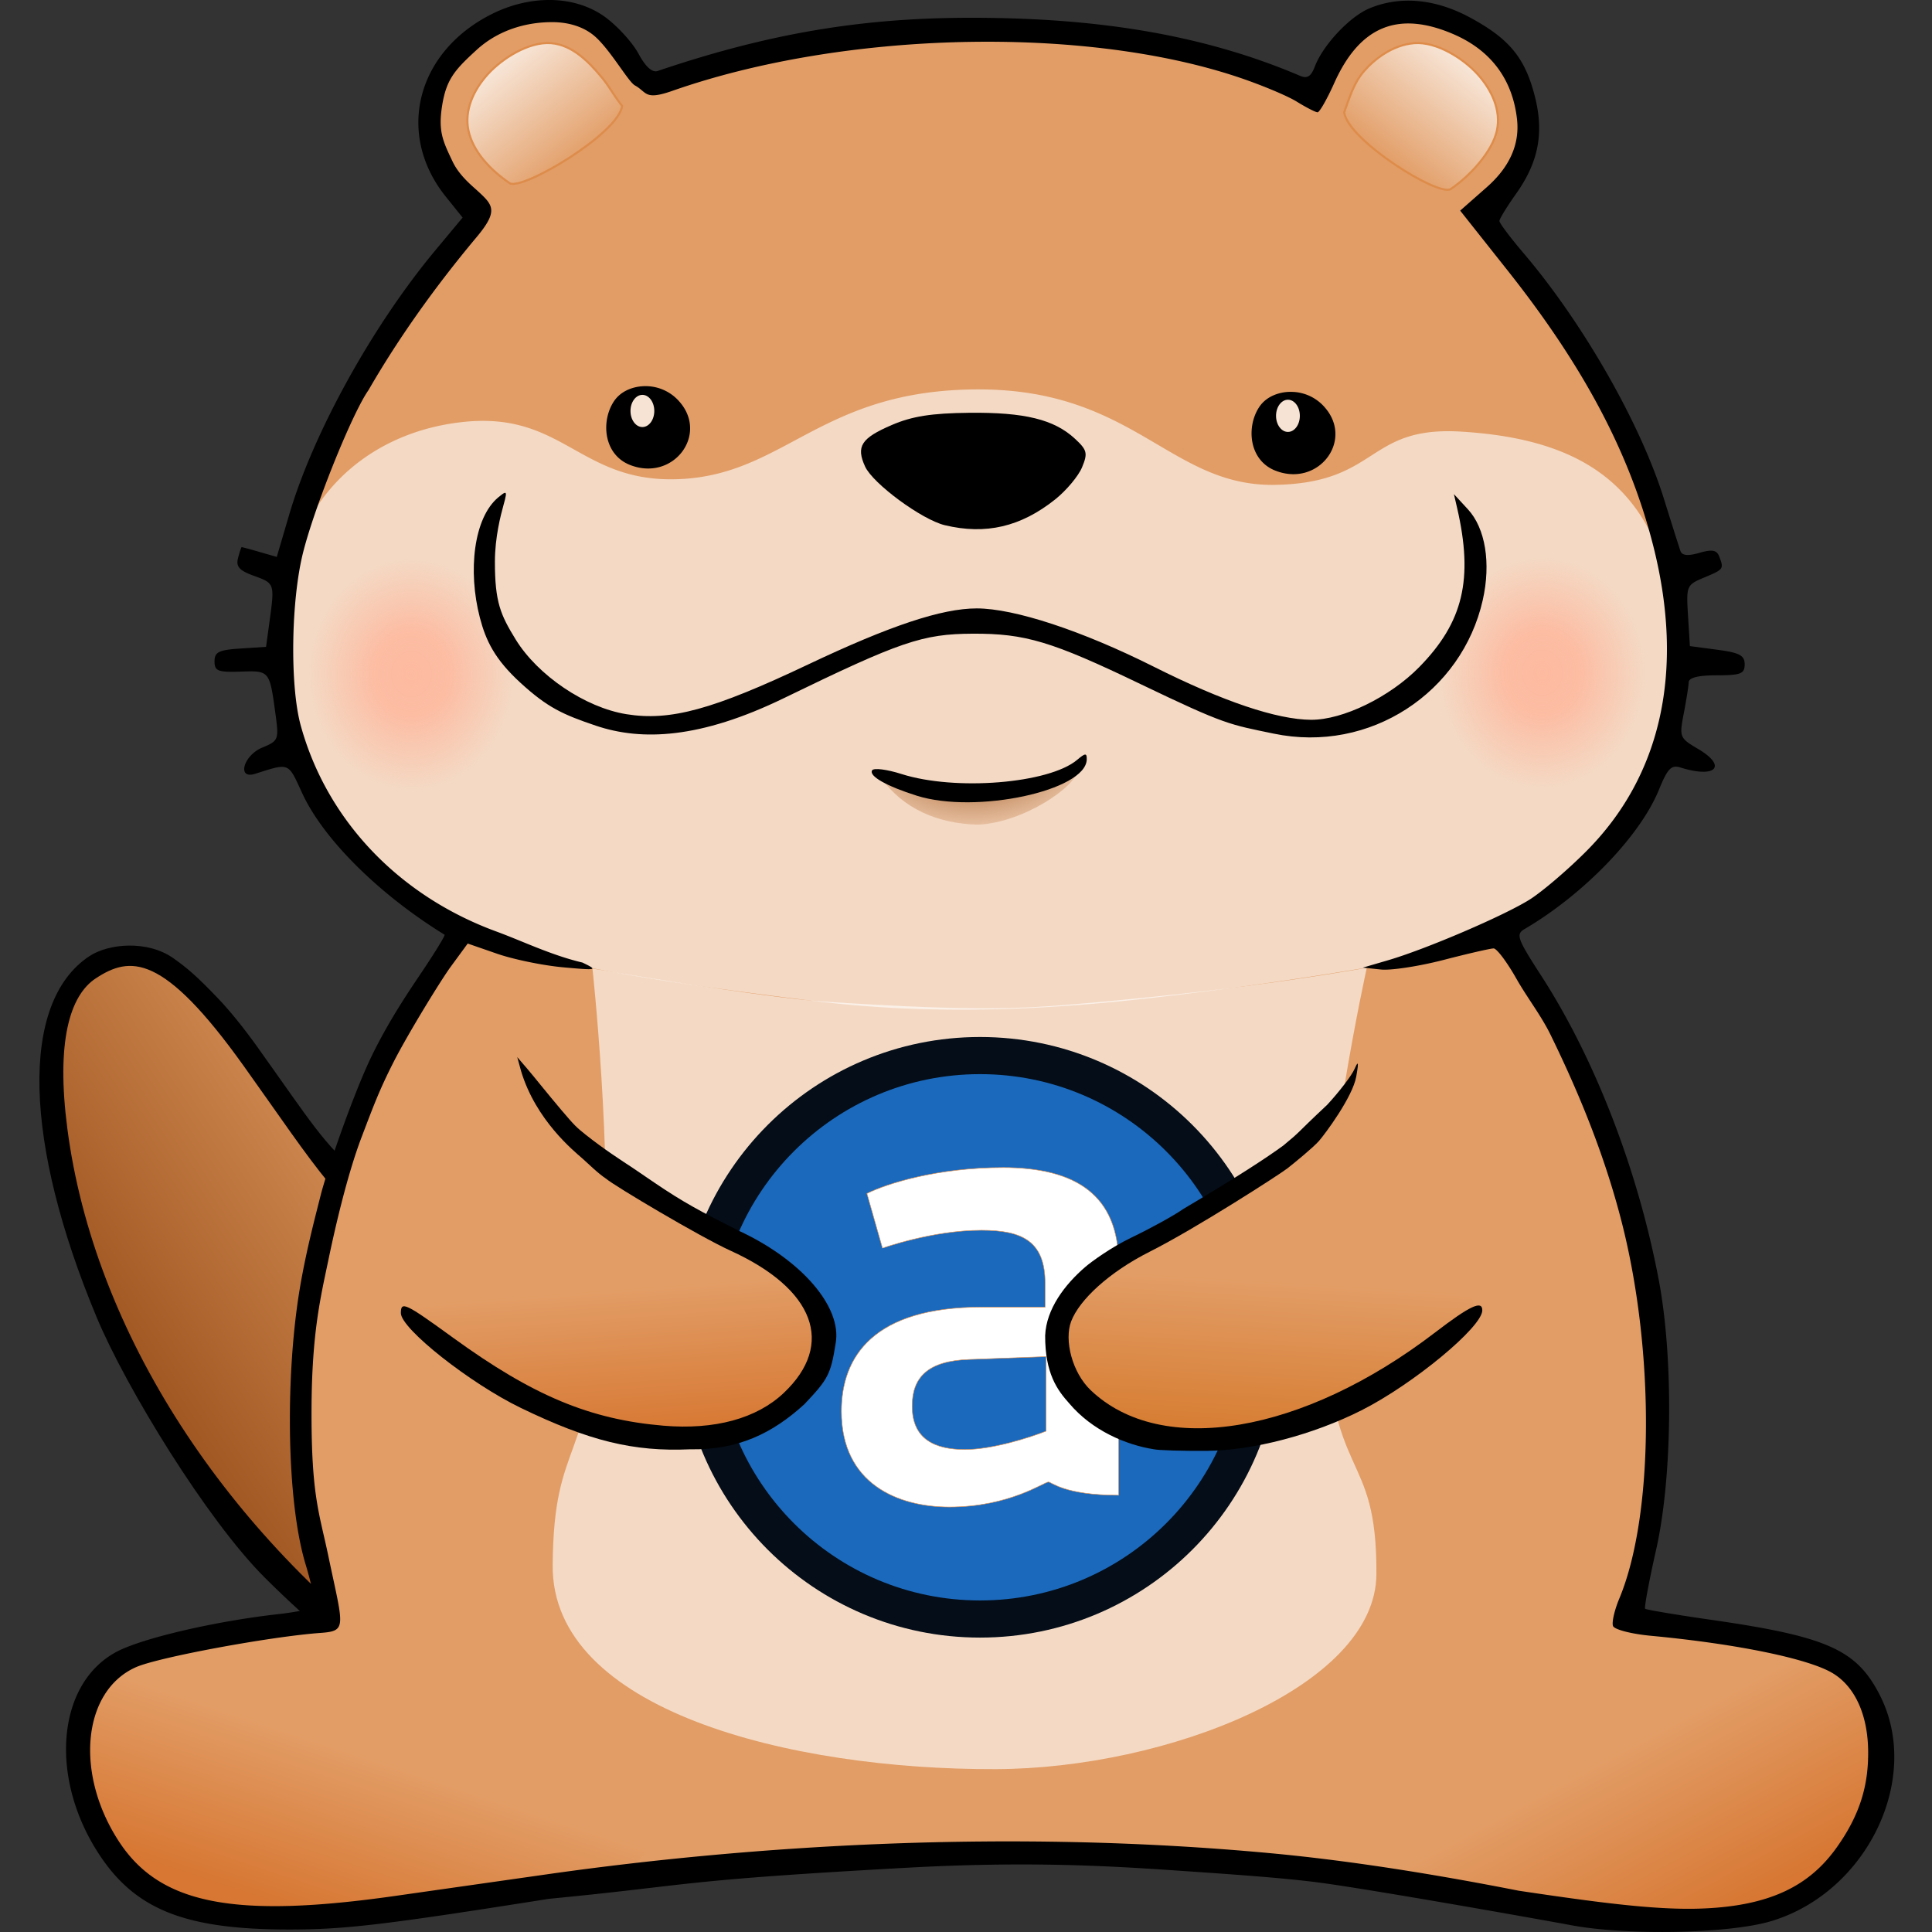 <svg width="346.59" height="346.59" viewBox="0 0 91.702 91.702" xmlns:xlink="http://www.w3.org/1999/xlink" xmlns="http://www.w3.org/2000/svg"><rect x="0" y="0" width="91.702" height="91.702" fill="#333333" stroke="none"/><defs><linearGradient id="f"><stop style="stop-color:#e29c64;stop-opacity:1" offset="0"/><stop style="stop-color:#a15721;stop-opacity:1" offset="1"/></linearGradient><linearGradient id="e"><stop style="stop-color:#e29d66;stop-opacity:1" offset="0"/><stop style="stop-color:#d77733;stop-opacity:1" offset="1"/></linearGradient><linearGradient id="d"><stop style="stop-color:#e29d66;stop-opacity:1" offset="0"/><stop style="stop-color:#d77833;stop-opacity:1" offset="1"/></linearGradient><linearGradient id="c"><stop style="stop-color:#e29d66;stop-opacity:1" offset="0"/><stop style="stop-color:#d77e34;stop-opacity:1" offset="1"/></linearGradient><linearGradient id="h"><stop style="stop-color:#8e4e1c;stop-opacity:1" offset="0"/><stop style="stop-color:#e29d66;stop-opacity:0" offset="1"/></linearGradient><linearGradient id="g"><stop style="stop-color:#fdbaa0;stop-opacity:1" offset="0"/><stop style="stop-color:#fdbaa0;stop-opacity:.91" offset=".367"/><stop style="stop-color:#fdbaa0;stop-opacity:0" offset="1"/></linearGradient><linearGradient id="a"><stop style="stop-color:#fff;stop-opacity:.8" offset="0"/><stop style="stop-color:#fff;stop-opacity:0" offset="1"/></linearGradient><linearGradient id="b"><stop style="stop-color:#fff;stop-opacity:.8" offset="0"/><stop style="stop-color:#fff;stop-opacity:0" offset="1"/></linearGradient><linearGradient xlink:href="#a" id="o" x1="113.246" y1="64.624" x2="117.254" y2="69.663" gradientUnits="userSpaceOnUse" gradientTransform="translate(-29.483 27.564)"/><linearGradient xlink:href="#b" id="p" gradientUnits="userSpaceOnUse" gradientTransform="matrix(-1 0 0 1 243.473 27.564)" x1="113.246" y1="64.624" x2="117.254" y2="69.663"/><linearGradient xlink:href="#c" id="r" x1="120.543" y1="150.283" x2="120.116" y2="157.288" gradientUnits="userSpaceOnUse"/><linearGradient xlink:href="#d" id="s" x1="91.209" y1="150.559" x2="91.724" y2="157.563" gradientUnits="userSpaceOnUse"/><linearGradient xlink:href="#e" id="m" x1="74.824" y1="172.437" x2="72.282" y2="180.109" gradientUnits="userSpaceOnUse" gradientTransform="translate(1.87)"/><linearGradient xlink:href="#e" id="n" gradientUnits="userSpaceOnUse" x1="73.7" y1="171.804" x2="69.297" y2="179.987" gradientTransform="matrix(-1 0 0 1 211.697 .283)"/><linearGradient xlink:href="#f" id="i" x1="92.538" y1="177.676" x2="92.597" y2="196.798" gradientUnits="userSpaceOnUse" gradientTransform="rotate(46.356 191.436 85.442)"/><radialGradient xlink:href="#g" id="k" cx="131.122" cy="122.588" fx="131.122" fy="122.588" r="2.549" gradientUnits="userSpaceOnUse" gradientTransform="matrix(1.912 0 0 2.153 -119.019 -142.484)"/><radialGradient xlink:href="#g" id="j" cx="131.122" cy="122.588" fx="131.122" fy="122.588" r="2.549" gradientUnits="userSpaceOnUse" gradientTransform="matrix(1.912 0 0 2.153 -172.694 -142.427)"/><radialGradient xlink:href="#h" id="q" cx="105.075" cy="122.366" fx="105.075" fy="122.366" r="18.455" gradientTransform="rotate(-.237 36386.92 5264.993) scale(1.166 .212)" gradientUnits="userSpaceOnUse"/><radialGradient xlink:href="#h" id="l" cx="99.383" cy="121.614" fx="99.383" fy="121.614" r="18.455" gradientTransform="matrix(.4 -.013 .007 .212 66.069 101.51)" gradientUnits="userSpaceOnUse"/></defs><g style="display:inline"><g style="display:inline"><path style="display:inline;fill:#e29d66;fill-opacity:1;stroke:none;stroke-width:.6;stroke-dasharray:none;stroke-opacity:1;paint-order:stroke fill markers" d="M74.253 97.64s-3.618 2.315-5.67 2.79c-2.711.629-5.611.49-8.347-.014-3.6-.664-7.104-2.054-10.265-3.899-4.094-2.39-7.799-5.537-10.934-9.093-2.864-3.248-5.434-6.908-6.991-10.949-.922-2.393-1.601-5.04-1.283-7.585.112-.894.366-1.942 1.095-2.472.645-.47 1.613-.462 2.382-.248 1.541.429 3.275 1.689 4.492 2.728 2.033 1.735 3.77 3.694 5.91 5.294 1.2.898 1.727 2.087 3.114 2.655 1.526.625 3.24.778 4.888.695 1.619-.083 4.358-1.36 4.358-1.36z" transform="rotate(10.193 135.326 -97.383)"/><path style="display:inline;fill:url(#i);fill-opacity:1;stroke:none;stroke-width:.6;stroke-dasharray:none;stroke-opacity:1;paint-order:stroke fill markers" d="M74.32 97.693s-3.619 2.315-5.67 2.79c-2.711.628-5.611.49-8.347-.015-3.6-.663-7.104-2.053-10.265-3.898-4.094-2.39-7.8-5.538-10.934-9.093-2.864-3.248-5.434-6.909-6.991-10.95-.922-2.392-1.601-5.04-1.283-7.584.112-.895.366-1.942 1.095-2.472.645-.47 1.612-.463 2.382-.249 1.541.43 3.274 1.69 4.492 2.728 2.033 1.735 3.77 3.695 5.91 5.295 1.2.897 1.727 2.087 3.114 2.655 1.526.625 3.24.778 4.888.694 1.619-.082 4.358-1.359 4.358-1.359z" transform="rotate(10.193 135.326 -97.383)"/><path d="M72.18 95.517c-.494-.314 1.689 1.26.278 2.215-2.54 1.72-4.754 2.287-8.457 2.165-3.9-.128-7.364-1.007-11.083-2.811-10.098-4.897-17.976-13.24-20.923-22.516-1.256-3.954-1.011-6.237.067-7.26 1.412-1.338 2.923-1.753 7.655 2.86 4.206 4.098 5.91 6.13 9.25 7.245 1.76.587 4.45.65 5.384.124zM53.574 76.586c-.376.356-3.315.187-4.567-.262-.628-.225-1.796-1.375-3.023-2.097-1.922-1.13-2.607-1.955-5.788-5.059-.75-.732-1.568-1.449-2.275-1.963-1.183-.86-1.678-1.146-2.407-1.487-1.342-.628-3.139-.157-3.945.617-2.876 2.76-1.47 9.29 3.376 16.795 1.982 3.07 6.878 8.563 10.045 10.757 9.904 6.865 20.63 9.105 27.456 5.225l1.729-.983.8-2.851-20.216-19.244z" style="display:inline;fill:#000;stroke-width:.265" transform="rotate(10.193 135.326 -97.383)"/></g><path style="display:inline;fill:#e29d66;fill-opacity:1;stroke-width:.265" d="M86.625 90.021c-.943-.024-1.605.074-2.55.553-3.56 1.804-4.53 4.689-2.154 7.645l1.15 1.38-1.337 1.905c-2.97 3.57-5.93 8.498-7.065 12.357l-.71 2.125c-.412 1.23-.382 1.992-.332 2.868.14 2.662-.376.37.193 4.34.475 1.229.095 1.094 1.241 3.507 1.003 2.175 3.885 4.913 7.002 6.832.04.024-.477 1.264-1.062 2.14-.585.876-1.712 2.52-2.58 4.31-.868 1.79-2.07 5.204-2.368 6.433-.262 1.08-.538 2.461-.84 4.207-.709 4.102-.794 9.816.135 12.893.305 1.01.521 2.4.463 2.495-.059.095-.667.56-1.58.663-2.949.332-6.648.994-7.87 1.633-2.89 1.514-3.224 5.307-.739 8.968 1.716 2.529 3.182 3.265 8.033 3.265 2.657 0 4.306-.143 12.183-1.387 13.173-2.059 15.085-1.397 26.223-1.553 2.905-.041 6.927.277 11.053.762 1.348.091 8.977 1.453 11.52 1.921 2.684.494 7.411.615 9.38.023 4.56-1.372 7.059-5.947 5.051-9.883-1.103-2.162-2.097-2.667-7.606-3.46-1.673-.24-3.646-.489-3.697-.537-.051-.048.196-1.514.534-3.015.771-3.418.79-9.403.09-13.11-.987-5.215-2.668-9.98-5.22-13.924-1.138-1.759-1.562-2.679-1.141-2.925 2.815-1.652 5.756-4.423 6.65-6.617.738-1.844.756-.967 1.188-3.394.297-2.785.084-1.774.314-3.023-.013-1.658-.45-3.333-.449-4.517-.061-.173-.413-1.283-.781-2.466-1.114-3.576-4.357-8.125-7.176-11.44-.639-.75-1.114-1.422-1.114-1.52 0-.099-.028-1.042.403-1.647 1.076-1.515 2.168-2.748 1.72-4.496-.463-1.811-1.27-2.556-3.109-3.557-1.667-.907-3.173-.776-4.641-.162-.936.39-1.413 1.627-1.801 2.647-.18.472-1.215.236-1.555.09-4.822-2.06-9.592-2.39-14.488-2.413-5.072-.024-9.264.405-15.032 2.358-.258.088-1.393-.045-1.727-.665-.28-.524-.942-1.327-1.526-1.756-.821-.398-1.463-.814-2.276-.853z" transform="translate(-60.352 -89.516)"/><g style="display:inline" transform="translate(-58.481 -89.516)"><path style="display:inline;fill:#fff;fill-opacity:.617;stroke:none;stroke-width:.1;stroke-dasharray:none;stroke-opacity:.272;paint-order:stroke fill markers" d="M72.007 118.682c.091-5.104 3.62-8.624 8.462-9.138 4.842-.514 5.543 3.01 10.45 2.703 4.906-.307 6.614-4.248 14.014-4.248 7.4 0 9.094 4.616 14.065 4.531 4.97-.084 4.312-2.804 8.84-2.527 5.85.357 9.11 2.635 10.132 8.405.566 3.193-1.192 9.008-3.289 11.481-2.343 2.765-6.048 3.996-9.52 5.04-.638.193-1.302.427-1.954.538a191.984 191.984 0 0 1-9.88 1.393c-5.34.62-10.694.84-16.196.169-4.268-.52-10.87-1.408-12.601-2.102-1.128-.453-7.816-3.02-10.026-6.073-2.86-4.102-2.581-5.445-2.497-10.172z"/><ellipse style="fill:url(#j);fill-opacity:1;stroke:none;stroke-width:.152;stroke-dasharray:none;stroke-opacity:.272;paint-order:stroke fill markers" cx="78.04" cy="121.539" rx="4.875" ry="5.49"/><ellipse style="fill:url(#k);fill-opacity:1;stroke:none;stroke-width:.152;stroke-dasharray:none;stroke-opacity:.272;paint-order:stroke fill markers" cx="131.715" cy="121.482" rx="4.875" ry="5.49"/></g><path style="display:inline;fill:#fff;fill-opacity:.62;stroke:none;stroke-width:.6;stroke-dasharray:none;stroke-opacity:.272;paint-order:stroke fill markers" d="M88.474 135.489s.953 8.777.536 14.948c-.602 8.905-2.379 7.173-2.425 13.377-.052 6.879 11.251 9.702 21.014 9.674 8.138-.023 18.05-3.914 18.083-9.247.037-6.138-2.24-4.118-2.496-12.67-.182-6.094 2.04-16.118 2.04-16.118s-2.374.426-5.445.829c-3.149.413-7.029.806-9.694.995-3.437.244-7.645-.033-10.598-.218-2.952-.186-11.015-1.57-11.015-1.57Z" transform="translate(-60.352 -89.516)"/><path style="display:inline;fill:url(#l);fill-opacity:1;stroke:none;stroke-width:.1;stroke-dasharray:none;stroke-opacity:.272;paint-order:stroke fill markers" d="M102.189 126.459c-.305-.388 2.597.914 3.948.908 1.83-.007 4.583-1.167 5.343-1.275-.015.72-2.526 2.47-4.699 2.566-1.95-.04-3.574-.78-4.592-2.2z" transform="translate(-60.352 -89.516)"/><path style="display:inline;fill:#000;stroke-width:.265" d="M111.855 125.332c-.066.003-.182.085-.376.25-1.335 1.126-5.786 1.486-8.335.673-.691-.221-1.32-.3-1.396-.176-.168.27.68.752 2.124 1.206 2.797.88 8.029-.238 8.062-1.723.003-.156-.013-.233-.08-.23zm-27.54-12.424c-.054.008-.154.084-.31.213-1.17.97-1.453 3.497-.876 5.712.285 1.093.706 1.971 1.92 3.085 1.296 1.189 2.025 1.514 3.582 2.041 2.181.738 4.96.623 8.933-1.308 5.53-2.689 6.576-3.046 8.954-3.057 2.499-.012 3.752.365 7.979 2.397 4.038 1.94 4.2 1.907 6.309 2.346 4.576.953 8.939-1.959 9.925-6.34.395-1.756.125-3.406-.703-4.305l-.666-.722.153.661c.778 3.373.29 5.42-1.8 7.549-1.396 1.423-3.626 2.509-5.133 2.501-1.624-.009-4.186-.873-7.458-2.516-3.413-1.713-6.624-2.771-8.412-2.771-1.656 0-4.113.817-8 2.66-4.523 2.146-6.55 2.7-8.634 2.36-1.95-.317-4.197-1.835-5.249-3.544-.717-1.167-.987-1.767-.987-3.684 0-1.176.283-2.242.401-2.668.124-.444.163-.623.072-.61z" transform="translate(-60.352 -89.516)"/><path style="display:inline;fill:#000;stroke-width:.265" d="M106.354 109.109c-1.792.019-2.708.164-3.672.579-1.454.625-1.705 1.014-1.27 1.97.37.813 2.695 2.525 3.783 2.786 1.945.467 3.609.078 5.241-1.224.53-.423 1.103-1.108 1.275-1.523.279-.673.243-.819-.337-1.357-.988-.915-2.39-1.26-5.02-1.231z" transform="translate(-60.352 -89.516)"/><path style="display:inline;fill:url(#m);fill-opacity:1;stroke:none;stroke-width:.6;stroke-dasharray:none;stroke-opacity:1;paint-order:stroke fill markers" d="M65.138 169.087c-1.58 1.726-1.136 4.932-.387 7.15.489 1.446 2.048 2.738 3.402 3.445 3.439 1.795 7.801.553 11.672.301 2.472-.161 7.503-.24 10.276-1.707 5.087-3.305-7.908-10.055-11.31-11.601 0 0-10.696-.818-13.653 2.412z" transform="translate(-60.352 -89.516)"/><path style="display:inline;fill:url(#n);fill-opacity:1;stroke:none;stroke-width:.6;stroke-dasharray:none;stroke-opacity:1;paint-order:stroke fill markers" d="M148.43 169.37c1.58 1.726 1.045 4.719.296 6.936-.489 1.447-1.957 2.556-3.311 3.263-3.438 1.795-7.892.736-11.763.484-2.472-.161-7.29-.18-10.063-1.646-5.087-3.305 7.969-10.268 11.37-11.814 0 0 10.514-.453 13.47 2.777z" transform="translate(-60.352 -89.516)"/><path style="display:inline;fill:#000;stroke-width:.265" d="M86.553 89.517c-.942-.023-1.944.203-2.888.681-3.561 1.805-4.53 5.695-2.154 8.651l.799.994-1.314 1.578c-2.97 3.57-5.778 8.65-6.913 12.51l-.594 2.019-.814-.234a20.145 20.145 0 0 0-.851-.233c-.02 0-.099.235-.174.522-.106.407.061.593.763.846.975.353.978.363.733 2.154l-.166 1.214-1.223.08c-1.02.065-1.223.167-1.223.608 0 .46.162.523 1.247.487 1.375-.046 1.366-.057 1.652 2.056.159 1.172.134 1.233-.639 1.553-.89.37-1.205 1.516-.342 1.244 1.664-.524 1.56-.568 2.245.92 1.003 2.176 3.64 4.797 6.757 6.716.04.024-.407.76-.992 1.637-.585.876-1.607 2.344-2.475 4.134-.868 1.79-2.128 5.455-2.412 6.583-.252 1.006-.669 2.557-.97 4.303-.71 4.102-.678 10.144.25 13.22.305 1.01.487 1.921.428 2.016-.058.095-.853.257-1.766.36-2.95.331-6.392 1.133-7.612 1.772-2.89 1.514-3.248 6.09-.763 9.752 1.716 2.529 4.082 3.44 8.933 3.44 2.657 0 4.458-.213 12.335-1.457 6.937-.67 5.973-.87 17.025-1.477 5.649-.31 9.47-.09 12.667.128 2.874.196 5.306.364 7.04.602 2.408.331 9.275 1.538 11.818 2.006 2.685.494 7.493.393 9.462-.2 4.56-1.371 7.164-6.788 5.156-10.724-1.102-2.163-2.494-2.784-8.003-3.577-1.674-.24-3.085-.478-3.136-.526-.051-.048.184-1.315.523-2.816.77-3.418.825-9.075.124-12.783-.987-5.215-3.03-10.505-5.582-14.45-1.138-1.758-1.211-1.965-.79-2.212 2.815-1.652 5.487-4.422 6.38-6.616.412-1.01.587-1.19 1.026-1.051 1.673.525 2.228-.058.835-.88-.883-.52-.9-.564-.684-1.686.122-.633.228-1.3.234-1.482.008-.219.459-.33 1.334-.33 1.14 0 1.323-.073 1.323-.52 0-.424-.242-.553-1.3-.693l-1.3-.173-.089-1.448c-.087-1.416-.07-1.457.771-1.808.924-.386.938-.405.709-1.002-.117-.302-.335-.342-.94-.168-.55.158-.822.13-.9-.09-.061-.174-.413-1.284-.781-2.467-1.114-3.575-3.831-8.336-6.65-11.65-.639-.75-1.161-1.445-1.161-1.544 0-.098.352-.675.783-1.281 1.076-1.514 1.343-2.899.896-4.647-.464-1.812-1.2-2.711-3.04-3.712-1.667-.908-3.343-1.065-4.812-.451-.935.39-2.2 1.74-2.588 2.76-.18.472-.361.586-.702.44-4.822-2.06-9.863-2.696-14.92-2.752-5.257-.057-9.802.569-15.57 2.522-.258.088-.575-.197-.908-.817-.281-.524-.99-1.304-1.573-1.733-.708-.52-1.591-.794-2.534-.818zm.035 1.05c.73.005 1.401.2 1.91.6.756.594 1.663 2.221 1.986 2.401.596.33.449.728 1.797.255 8.09-2.832 19.434-3.11 26.804-.657 1.092.363 2.356.89 2.81 1.17.454.28.901.51.995.51.094 0 .45-.625.793-1.39 1.21-2.699 3.031-3.447 5.652-2.32 1.98.853 2.835 2.368 3.022 4.038.132 1.17-.334 2.258-1.436 3.228l-1.262 1.111 2.25 2.839c3.625 4.573 5.801 8.687 6.913 13.067 1.498 5.908.4 10.915-3.182 14.506-.883.886-2.09 1.915-2.68 2.287-1.214.765-4.934 2.36-6.73 2.884l-1.191.348.862.09c.475.05 1.811-.155 2.97-.455 1.159-.3 2.228-.546 2.376-.546.148 0 .634.645 1.079 1.434.529.93 1.172 1.74 1.631 2.68 1.402 2.871 2.597 5.82 3.392 8.965 1.556 6.16 1.496 13.873-.138 17.783-.228.546-.362 1.13-.297 1.299.065.169.872.377 1.794.464 4.091.385 7.503 1.088 8.645 1.783 1.052.64 1.658 1.984 1.671 3.706.013 1.602-.377 2.976-1.47 4.526-1.28 1.82-3.154 2.84-6.593 2.937-2.145.06-4.885-.31-8.514-.85-3.801-.747-7.873-1.416-11.736-1.777-12.501-1.17-24.693-.367-34.169.964l-7.408 1.055c-7.63 1.088-11.153.408-13.103-2.53-2.147-3.234-1.777-7.195.777-8.325 1.055-.467 6.358-1.451 8.754-1.625 1.285-.094 1.083-.27.375-3.65-.43-2.058-.812-2.85-.798-6.954.012-3.687.44-5.363.812-7.156.24-1.15.837-3.865 1.567-5.78.558-1.463.833-2.218 1.524-3.574.692-1.356 2.252-3.89 2.698-4.499l.812-1.108 1.4.485c.77.267 2.173.556 3.119.642 1.636.148 1.68.138.926-.225-1.47-.347-2.798-.998-4.056-1.463-4.654-1.696-8.078-5.294-9.315-9.79-.517-1.879-.463-5.917.11-8.202.55-2.196 2.332-6.62 3.106-7.714 1.463-2.535 3.205-4.957 5.09-7.213 1.104-1.303.829-1.567.077-2.256-.287-.264-.866-.729-1.177-1.386-.46-.969-.69-1.426-.493-2.659.2-1.25.614-1.7 1.635-2.635 1.053-.964 2.399-1.327 3.615-1.318z" transform="translate(-60.352 -89.516)"/><path style="display:inline;fill:url(#o);fill-opacity:1;stroke:#dd8c4b;stroke-width:.1;stroke-dasharray:none;stroke-opacity:1;paint-order:stroke fill markers" d="M84.552 98.217c-.96-.65-1.754-1.53-1.964-2.497-.21-.966.238-1.932.913-2.68.676-.748 1.946-1.555 3-1.477 1.054.078 1.839.958 2.315 1.507.475.55.532.783 1.065 1.477-.181 1.319-4.704 4-5.329 3.67z" transform="translate(-60.352 -89.516)"/><path style="display:inline;fill:url(#p);fill-opacity:1;stroke:#de8c4a;stroke-width:.1;stroke-dasharray:none;stroke-opacity:1;paint-order:stroke fill markers" d="M129.201 98.497c.96-.65 1.99-1.81 2.201-2.777.21-.966-.238-1.932-.913-2.68-.676-.748-1.946-1.555-3-1.477-1.054.078-1.925.785-2.4 1.335-.477.55-.662 1.192-.937 1.95.181 1.32 4.424 3.98 5.049 3.649z" transform="translate(-60.352 -89.516)"/><path style="display:inline;fill:url(#q);fill-opacity:1;stroke:none;stroke-width:.1;stroke-dasharray:none;stroke-opacity:.272;paint-order:stroke fill markers" d="M88.394 135.478s6.78 1.336 10.596 1.555c4.376.25 10.352.36 14.941-.066 3.899-.362 11.237-1.52 11.237-1.52s.117.033 0 .117c-.065.046-1.938 2.168-7.137 3.287-2.947.633-7.4.79-10.848.836-3.452.046-7.142-.537-8.321-.683-6.486-.806-10.624-3.301-10.624-3.301z" transform="translate(-60.352 -89.516)"/><g style="display:inline" transform="translate(-58.481 -89.516)"><path style="fill:#000;stroke-width:.265" d="M119.888 108.12a2.33 2.33 0 0 0-.296 0c-.272.017-.97.13-1.36.742-.6.942-.468 2.5.783 2.992 2.035.8 3.72-1.411 2.36-2.986a2.117 2.117 0 0 0-1.487-.749z"/><ellipse style="display:inline;fill:#f7e3d3;fill-opacity:1;stroke:#000;stroke-width:0;stroke-dasharray:none;stroke-opacity:.719;paint-order:stroke fill markers" cx="119.613" cy="109.253" rx=".565" ry=".764"/></g><g style="display:inline" transform="translate(-58.481 -89.516)"><path style="fill:#000;stroke-width:.265" d="M88.962 107.85c-.271.017-.97.13-1.36.743-.6.941-.468 2.5.783 2.992 2.035.8 3.721-1.411 2.361-2.986a2.123 2.123 0 0 0-1.784-.749z"/><ellipse style="display:inline;fill:#f7e3d3;fill-opacity:1;stroke:#000;stroke-width:0;stroke-dasharray:none;stroke-opacity:.719;paint-order:stroke fill markers" cx="88.972" cy="109.022" rx=".565" ry=".764"/></g><g style="display:inline"><path style="fill:#191919;fill-opacity:1;stroke:none;stroke-width:1.764;stroke-dasharray:none;stroke-opacity:1;paint-order:stroke fill markers" d="M106.734 169.306s.495-.155.64.049c.114.16.189.426.038.525a421.45 421.45 0 0 0-3.748 2.542s-.485.099-.674-.129c-.143-.171.063-.57.063-.57 1.179-.93 2.41-1.594 3.68-2.417z" transform="translate(-58.965 -97.734)"/><path style="fill:#191919;fill-opacity:1;stroke:none;stroke-width:1.764;stroke-dasharray:none;stroke-opacity:1;paint-order:stroke fill markers" d="M106.472 172.633s.462.237.639.06c.14-.138.258-.387.127-.51-.839-.785-3.265-3.14-3.265-3.14s-.46-.18-.686.013c-.17.145-.034.572-.034.572 1.005 1.116 2.105 1.98 3.22 3.005z" transform="translate(-58.965 -97.734)"/></g></g><g transform="translate(-112.298 -51.69) scale(.754)" style="display:inline"><circle style="fill:#1b69bc;fill-opacity:1;stroke:#040d18;stroke-width:2.338;stroke-dasharray:none;stroke-opacity:1;paint-order:stroke fill markers" cx="210.631" cy="152.738" r="17.735"/><path d="M214.787 158.645c-.98.386-3.355 1.157-5.105 1.157-1.9 0-3.324-.653-3.324-2.73 0-1.81.978-2.85 3.591-2.939l4.838-.178zm-2.731-16.592c-4.096 0-7.301 1.01-8.548 1.633l.98 3.443S207.634 146 210.72 146c2.642 0 4.007.742 4.007 3.354v1.484h-4.007c-6.796 0-8.815 3.116-8.815 6.56 0 4.57 3.562 6.024 6.797 6.024 3.77 0 5.966-1.573 6.233-1.573.208 0 .98.831 4.422.831v-14.543c0-4.363-2.7-6.085-7.301-6.085z" style="fill:#fff;fill-opacity:1;fill-rule:nonzero;stroke:#dd8c4b;stroke-width:.031;stroke-opacity:1" clip-path="url(#clipPath5484)"/></g><g style="display:inline"><g style="display:inline"><path style="display:inline;fill:url(#r);fill-opacity:1;stroke-width:.265" d="M130.41 151.738c-.289.221-1.764 1.253-2.101 1.566-5.466 5.09-13.39 5.462-16.587 2.406-.876-.837-1.263-2.695-.924-3.586.388-1.02 1.947-2.312 3.886-3.288 2.177-1.096 6.066-3.652 6.418-3.928.352-.276 1.188-.975 1.46-1.284.273-.31 1.787-1.927 1.96-2.901 1.087 3.178 4.207 6.152 5.888 11.015z" transform="translate(-60.352 -89.516)"/><path style="fill:#000;stroke-width:.265" d="M124.784 140.002c-.024.009-.07.094-.138.251-.135.309-.718 1.074-1.298 1.701-1.595 1.495-1.179 1.187-2.086 1.936-.777.567-2.129 1.458-4.746 3.01-.416.295-1.53.91-2.476 1.364-.946.455-1.875 1.13-2.17 1.383-.98.84-1.858 2.002-1.91 3.263-.005 1.802.583 2.593 1.135 3.208 1.1 1.308 2.715 1.98 4.016 2.186.211.05 1.337.085 2.5.077 2.205-.015 5.047-.757 7.358-1.922 2.455-1.238 5.74-3.955 5.74-4.749 0-.49-.584-.217-2.23 1.044-6.287 4.82-13.01 5.947-16.361 2.744-.876-.837-1.263-2.372-.924-3.263.388-1.02 1.796-2.334 3.735-3.31 2.177-1.096 6.174-3.673 6.526-3.95.352-.275 1.23-.995 1.503-1.305.273-.31 1.593-2.078 1.767-3.051.077-.433.099-.631.059-.617z" transform="translate(-60.352 -89.516)"/></g><g style="display:inline"><path style="display:inline;fill:url(#s);fill-opacity:1;stroke-width:.265" d="M85.169 140.32c.7 2.336 2.446 3.555 2.835 3.88.318.294.885.817 1.31 1.102.383.333 4.371 2.778 5.813 3.433 3.996 1.817 5.043 4.677 2.595 6.993-1.286 1.216-3.476 1.952-5.905 1.747-3.08-.261-7.745-2.213-9.589-3.584-.246-.183-2.331-1.828-2.47-1.977.378-2.313 4.588-8.302 5.41-11.594z" transform="translate(-60.352 -89.516)"/><path style="fill:#000;stroke-width:.265" d="m84.903 139.692.182.662c.7 2.337 2.519 3.805 2.9 4.14.325.285.713.687 1.139.972.382.333 4.456 2.756 5.897 3.411 3.997 1.818 4.98 4.44 2.531 6.756-1.286 1.216-3.282 1.759-5.711 1.553-3.49-.295-6.188-1.422-9.972-4.167-2.293-1.664-2.49-1.757-2.49-1.177 0 .739 3.278 3.33 5.689 4.498 3.247 1.572 5.356 2.088 8.034 1.967 2.274.042 3.915-.756 5.429-2.139 1.113-1.177 1.253-1.402 1.486-2.9.305-1.719-1.616-3.956-4.61-5.34-1.81-.916-2.602-1.333-3.996-2.28l-1.02-.694c-.56-.37-1.362-.882-2.243-1.582-.428-.34-.524-.43-1.162-1.182-.635-.749-1.34-1.636-1.604-1.942z" transform="translate(-60.352 -89.516)"/></g></g></svg>